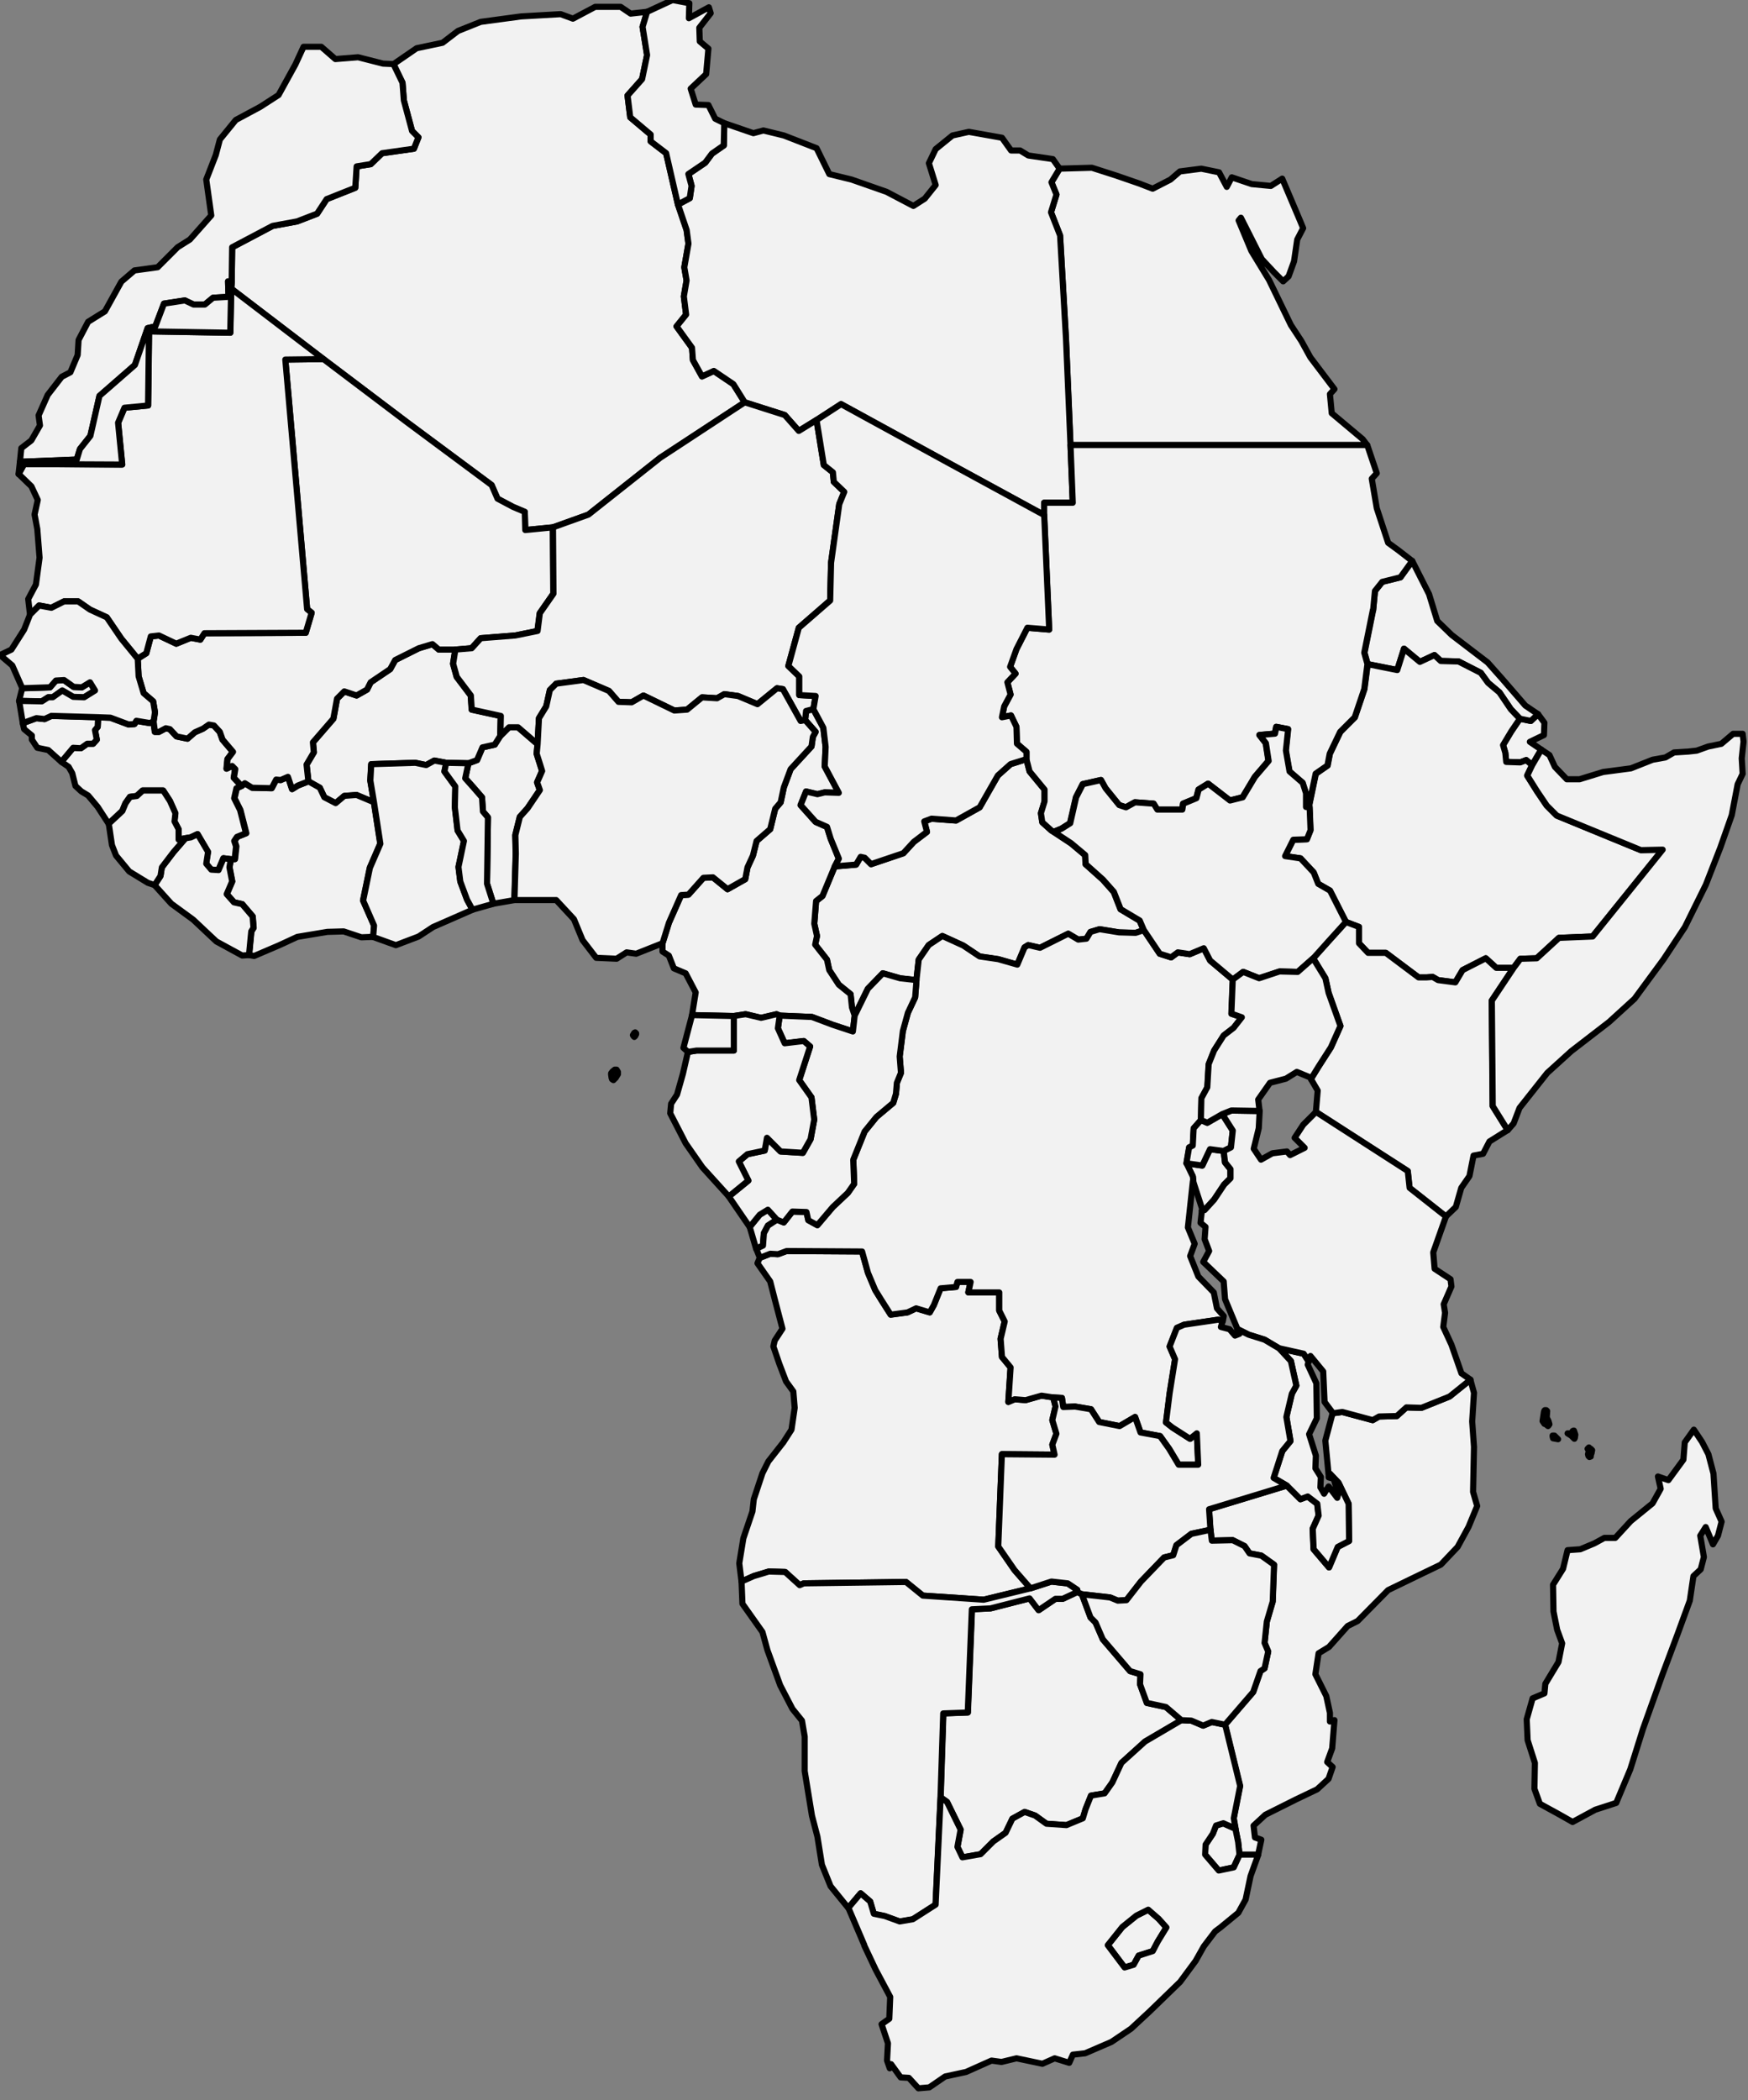 <svg xmlns="http://www.w3.org/2000/svg" xmlns:xlink="http://www.w3.org/1999/xlink" width="154.844" height="185.96" viewBox="0 0 154.844 185.96">
    <rect x="0" y="0" width="154.844" height="185.96" fill="#808080" stroke="none"/>
    <path id="Angola" d="M576.58,329.882l-6.681-.041-.765.282-.684-.041-.926.362-.2.483,1.127,1.61.443,1.73.644,2.455-.684,1.046-.121.523.523,1.53.6,1.57.644.886.121,1.449-.282,1.932-.725,1.127-1.328,1.691-.523,1.046L567,351.817l-.121,1.087-.805,2.375-.362,2.214.2,1.61L567,358.62l1.328-.4,1.449.041,1.288,1.167.362-.161,9.057-.121,1.489,1.207,5.394.362,4.146-1.007L590.1,358.1,588.656,356l.322-8.171,4.669.041-.2-.885.362-.966-.362-1.207.282-1.207-.2-.805-1.047-.161-1.409.4-.966-.08-.564.241.2-3.059-.764-.926-.121-1.61.362-1.53-.483-.966V333.5H586l.2-.926h-1.167l-.121.443-1.368.121-.6,1.489-.362.644-1.207-.362-.765.362-1.489.2-.845-1.328-.523-.845-.644-1.53Zm-8.775-.523.08-1.087.362-.684.805-.523-.805-.885-.725.443-.885,1.087.564,1.932Z" transform="translate(-500.225 -219.076)" fill="#f2f2f2" stroke="#000" stroke-linejoin="round" stroke-width="0.543" fill-rule="evenodd"/>
    <path id="Burundi" d="M622.591,320.124l-.121-1.007h0l-1.207-.161-.684,1.449-1.409-.2.564,1.167.041.443.8,2.455-.041.121.241-.041.845-.926.886-1.328.564-.564v-.805l-.483-.6Z" transform="translate(-514.077 -217.205)" fill="#f2f2f2" stroke="#000" stroke-linejoin="round" stroke-width="0.543" fill-rule="evenodd"/>
    <path id="Benin" d="M539.352,270.03l-1.731-1.489h-.805l-.764.764-.483.764-1.087.241L534,271.438l-.765.282-.282,1.328.684.765.8.926.081,1.248.443.523-.081,5.877.564,1.771,1.852-.322.121-4.106-.04-1.65.4-1.61.684-.764,1.087-1.61-.241-.684.443-1.007-.483-1.53.08-.845Z" transform="translate(-491.736 -204.141)" fill="#f2f2f2" stroke="#000" stroke-linejoin="round" stroke-width="0.543" fill-rule="evenodd"/>
    <path id="Burkina_Faso" d="M527.154,259.082H525.7l-.564-.483-1.207.362-2.093,1.046-.443.805-1.73,1.167-.322.644-.926.523-1.087-.362-.644.644-.322,1.771-1.812,2.093.081.886-.644,1.087.161,1.489,1.007.564.4.845,1.007.523.765-.644,1.087-.08,1.53.644-.322-1.929.081-1.449,3.9-.121.966.2.725-.4,1.047.2,1.972.041.765-.282.483-1.127,1.087-.241.483-.764.04-1.771L528.6,264.4l-.08-1.248-1.248-1.65-.322-1.167.2-1.248Z" transform="translate(-486.823 -201.565)" fill="#f2f2f2" stroke="#000" stroke-linejoin="round" stroke-width="0.543" fill-rule="evenodd"/>
    <path id="Botswana" d="M602.3,372.073l-.4-.2-1.288.6h-.644l-1.489,1.007-.8-1.046-3.462.886-1.65.08-.362,9.137-2.173.08-.241,7.447.564.4,1.207,2.455-.282,1.53.443.926,1.61-.282,1.127-1.127,1.087-.765.6-1.248,1.087-.6.926.322,1.007.725,1.771.121,1.449-.6.241-.805.483-1.207,1.207-.2.684-.966.805-1.73,2.093-1.892,3.22-1.892-1.368-1.167-1.691-.362-.6-1.65.041-.886-.926-.282-2.415-2.817-.644-1.489-.443-.443Z" transform="translate(-506.462 -230.916)" fill="#f2f2f2" stroke="#000" stroke-linejoin="round" stroke-width="0.543" fill-rule="evenodd"/>
    <path id="Central_African_Rep." d="M595.887,278.784l-.2-.121-.805-.725-.121-.805.322-1.046V275.04l-1.328-1.61-.282-1.087-1.409.443-1.127,1.007-1.61,2.817-2.092,1.171-2.173-.161-.644.241.241.926-1.167.886-.926,1.007-2.858.966-.564-.564L578.78,281l-.4.684-1.892.161-1.087,2.616-.564.443-.161,2.012.241,1.087-.161.765L575.8,290.1l.2.926.845,1.288,1.046.845.121,1.167.241.725,1.167-2.375,1.328-1.369,1.53.443,1.449.161.2-1.811.885-1.288,1.207-.805,1.851.845,1.449.966,1.65.241,1.691.483.644-1.53.322-.2,1.046.241,2.5-1.248.886.523.725-.081.362-.6.805-.241,1.73.282,1.449.041.725-.241-.362-.845-1.691-1.007-.6-1.53-.966-1.087-1.53-1.369-.041-.805-1.248-1.046-1.53-1.007Z" transform="translate(-502.547 -205.126)" fill="#f2f2f2" stroke="#000" stroke-linejoin="round" stroke-width="0.543" fill-rule="evenodd"/>
    <path id="Côte_d_Ivoire" d="M511.675,274.86l-.926.362-.523.322-.362-1.087-.644.282-.4-.041-.4.765-1.73-.041-.644-.4-.282.241-.443.2-.2.886.523,1.046.523,2.053-.8.322-.241.362.161.483-.121,1.127h-.362l-.121.725.241,1.248-.483,1.127.644.725.724.161.926,1.087.081,1.007-.2.322-.2,2.093.443.08,2.254-.966,1.57-.725,2.657-.443,1.449-.041,1.57.523,1.046-.041.08-1.007L516.5,285.4l.6-2.9.926-2.133-.564-3.663-1.53-.644-1.087.08-.765.644-1.007-.523-.4-.845-1.007-.564Z" transform="translate(-484.345 -205.674)" fill="#f2f2f2" stroke="#000" stroke-linejoin="round" stroke-width="0.543" fill-rule="evenodd"/>
    <path id="Cameroon" d="M570.9,271.435l.08-1.73-.2-1.691-.885-1.65-.644.161-.081.805.926,1.046-.241.443-.121.845-1.851,2.012-.6,1.61L567,274.615l-.483.564-.443,1.811-1.207,1.046-.322,1.3-.483,1.046-.2,1.046-1.57.886L561,281.263l-.845.041-1.328,1.489-.644.041-1.087,2.455-.564,1.812v.725l.564.362.443,1.127,1.046.443.886,1.691-.322,2.012,3.7.08,1.047-.161,1.368.322,1.369-.322.282.121,2.858.121,1.812.684,1.812.6.161-1.409-.241-.725-.121-1.167-1.046-.845-.845-1.288-.2-.926-1.046-1.328.161-.765-.241-1.087.161-2.012.564-.443,1.087-2.616.362-.684-.725-1.771L571.1,276.8l-1.007-.443-1.328-1.489.483-1.207,1.007.241.644-.161,1.248.041-1.248-2.335Z" transform="translate(-497.846 -203.577)" fill="#f2f2f2" stroke="#000" stroke-linejoin="round" stroke-width="0.543" fill-rule="evenodd"/>
    <path id="Dem._Rep._Congo" d="M599.881,292.944l-1.73-.282-.805.241-.362.6-.725.08-.885-.523-2.5,1.248-1.046-.241-.322.2-.644,1.53-1.691-.483-1.65-.241-1.449-.966-1.851-.845-1.207.805-.886,1.288-.2,1.811-.121,1.53-.644,1.369-.443,1.61-.282,2.254.121,1.449-.362.885-.08.966-.241.805-1.489,1.248-1.046,1.288-1.007,2.5.08,2.133-.564.805-1.328,1.248-1.369,1.61-.8-.443-.161-.725-1.248-.041-.764.966-.6-.241-.805.523-.362.684-.08,1.087-.6.282.322.805.926-.362.684.041.765-.282,6.681.041.523,1.892.644,1.53.523.845.845,1.328,1.489-.2.764-.362,1.207.362.362-.644.6-1.489,1.369-.121.121-.443h1.167l-.2.926h2.737v1.61l.483.966-.362,1.53.121,1.61.764.926-.2,3.059.564-.241.966.08,1.409-.4,1.047.161.765.041.121.805,1.046-.041,1.409.241.725,1.127,1.812.362,1.368-.805.483,1.369,1.731.322.805,1.127.845,1.409h1.73l-.121-2.778-.6.483-1.57-1.007-.564-.443.322-2.576.483-3.019-.483-1.127.644-1.65.644-.282,3.019-.443.4.121.08-.443-.6-.684-.282-1.409-1.368-1.409-.725-1.811.4-1.087-.6-1.449.443-4.106.041.041-.041-.443-.564-1.167.241-1.409.322-.161.081-1.53.644-.725.04-1.932.523-.966.121-2.053.483-1.207.845-1.328.885-.684.725-.926-.926-.322.121-3.019h0l-2.012-1.691-.564-1.087-1.248.523-1.046-.161-.6.443-1.007-.322-1.409-2.093-.725.241-1.449-.041Z" transform="translate(-500.745 -210.391)" fill="#f2f2f2" stroke="#000" stroke-linejoin="round" stroke-width="0.543" fill-rule="evenodd"/>
    <path id="Congo" d="M581.086,298.535l-1.449-.161-1.53-.443-1.328,1.369-1.167,2.375-.161,1.409-1.812-.6-1.812-.684-2.858-.121-.161,1.127.6,1.328,1.691-.2.564.483-.966,2.978,1.087,1.53.241,1.973-.322,1.73-.684,1.207-1.973-.121-1.207-1.207-.2,1.127-1.53.322-.764.644.845,1.691-1.73,1.409,1.852,2.7.885-1.087.725-.443.805.886.6.241.764-.966,1.248.041.161.725.805.443,1.368-1.61,1.328-1.248.564-.805-.08-2.133,1.007-2.5,1.046-1.288,1.489-1.248.241-.805.08-.966.362-.886L579.6,305.3l.282-2.254.443-1.61.644-1.369.121-1.53Z" transform="translate(-499.901 -211.757)" fill="#f2f2f2" stroke="#000" stroke-linejoin="round" stroke-width="0.543" fill-rule="evenodd"/>
    <path id="Djibouti" d="M660.417,270.1l-1.007-.684,1.248-.6.041-1.087-.564-.764-.644.6-.966-.2-.764,1.127-.725,1.207.2.684.081.805,1.248.041.523-.2.523.443.805-1.368Z" transform="translate(-523.889 -203.733)" fill="#f2f2f2" stroke="#000" stroke-linejoin="round" stroke-width="0.543" fill-rule="evenodd"/>
    <path id="Algeria" d="M541.8,182.875l-1.449.161-.886-.6h-2.254l-1.972,1.046-1.087-.4-3.5.2-3.582.483-2.012.805-1.368,1.046-2.294.483-2.053,1.409.8,1.65.121,1.57.725,2.7.564.564-.4,1.007-2.817.4-1.007.966-1.248.2-.121,1.892-2.535,1.007-.845,1.288-1.771.684-2.173.4-3.582,1.892-.041,3.019v.161l-.041.483,8.171,6.238,7.406,5.595,7.486,5.554.523,1.207,1.368.725,1.046.443.041,1.61,2.455-.241,3.14-1.127,6.359-5.031,7.486-4.91-1.007-1.61-1.73-1.167-1.047.483-.8-1.449-.081-1.087-1.369-1.892.845-1.046-.2-1.61.241-1.409-.2-1.167.362-2.093-.161-1.207-.765-2.254-1.046-4.549-1.368-1.046v-.6l-1.812-1.53-.241-1.932,1.288-1.449.443-2.133-.4-2.5.4-1.328Z" transform="translate(-484.487 -181.829)" fill="#f2f2f2" stroke="#000" stroke-linejoin="round" stroke-width="0.543" fill-rule="evenodd"/>
    <path id="Egypt" d="M610.951,203.113l-2.214-.764-2.133-.684-2.858.08-.725,1.207.443,1.087-.482,1.57.8,2.053.523,9.137.4,9.418h26.284l-.4-.523-2.737-2.294-.161-1.691.4-.443-2.133-2.817L625.159,217l-.926-1.409-1.932-3.985-1.57-2.576-1.127-2.7.2-.241,1.851,3.663,1.087,1.167.805.805.482-.443.483-1.328.282-1.932.523-1.007-.282-.684-1.57-3.7h0l-1.007.644-1.691-.161-1.771-.6-.443.845-.684-1.288-1.57-.322-1.892.241-.845.725-1.57.805-1.046-.4Z" transform="translate(-509.882 -186.812)" fill="#f2f2f2" stroke="#000" stroke-linejoin="round" stroke-width="0.543" fill-rule="evenodd"/>
    <path id="Eritrea" d="M648.2,255.217l-1.288-1.248-.725-2.375-1.489-2.938-1.046,1.449-1.61.4-.644.805L641.234,253l-.764,3.783.282,1.007,2.616.523.6-1.892,1.409,1.167,1.288-.6.564.523,1.57.041,1.972,1.007.644.886,1.007.845,1.007,1.489.805.845.966.2.644-.6-1.13-.762-.765-.886-1.288-1.489-1.288-1.449Z" transform="translate(-519.596 -198.989)" fill="#f2f2f2" stroke="#000" stroke-linejoin="round" stroke-width="0.543" fill-rule="evenodd"/>
    <path id="Ethiopia" d="M641.505,259.142l-.6,1.892-2.616-.523L638,262.724l-.845,2.5-1.288,1.288-.926,1.932-.2,1.046-1.046.725-.564,2.7v.282l.08,2.012-.322.805-1.207.041-.725,1.449,1.368.2,1.167,1.248.4,1.007,1.047.6,1.409,2.778,1.167.443v1.449l.805.845h1.57l2.9,2.173h.725l.523-.041.483.282,1.53.2.644-1.087,2.053-1.046.926.845h1.53l.6-.805,1.449-.041,1.972-1.811,2.978-.121,6.2-7.688-1.932.041-7.446-3.056-.885-.885-.845-1.248-.885-1.409.443-.926-.523-.443-.523.2-1.248-.041-.08-.805-.2-.684.725-1.207.764-1.127-.805-.845-1.007-1.489-1.007-.845-.644-.885-1.973-1.007-1.57-.041-.564-.523-1.288.6-1.409-1.167Z" transform="translate(-517.132 -201.706)" fill="#f2f2f2" stroke="#000" stroke-linejoin="round" stroke-width="0.543" fill-rule="evenodd"/>
    <path id="Gabon" d="M567.155,302.942l-.282-.121-1.369.322-1.368-.322-1.047.161v3.059h-3.3l-.765.121-.443,1.932-.523,1.851-.523.805-.08.845,1.368,2.657,1.489,2.133,2.335,2.576,1.73-1.409-.845-1.691.764-.644,1.53-.322.2-1.127,1.207,1.207,1.972.121.684-1.207.322-1.73-.242-1.972-1.087-1.53.966-2.978-.564-.483-1.69.2-.6-1.328.161-1.127Z" transform="translate(-498.085 -213.024)" fill="#f2f2f2" stroke="#000" stroke-linejoin="round" stroke-width="0.543" fill-rule="evenodd"/>
    <path id="Ghana" d="M528.094,272.708l-1.046-.2-.725.4-.966-.2-3.9.121-.08,1.453.322,1.932.564,3.663-.926,2.133-.6,2.9.966,2.214-.081,1.007,2.012.725,2.012-.764,1.288-.845,3.5-1.53-.483-.886-.6-1.61-.161-1.288.484-2.294-.562-.927-.241-2.053.041-1.852-.966-1.328.161-.765Z" transform="translate(-488.569 -205.169)" fill="#f2f2f2" stroke="#000" stroke-linejoin="round" stroke-width="0.543" fill-rule="evenodd"/>
    <path id="Guinea" d="M492.826,267.7l-.322.161-1.207-.2-.161.282-.523.041-1.61-.6-1.087-.041-.041.845-.241.282.161.845-.322.362h-.524l-.564.4-.684-.041-1.046,1.248.644.443.322.564.282,1.127.523.483.6.362.845,1.007.966,1.489,1.207-1.127.282-.684.4-.564.6-.08.523-.483h1.811l.6.926.483,1.087-.08.725.362.684v.926l.6-.121.483-.08.6-.282.926,1.57-.161,1.046.443.523.644.041.443-1.046.644.08h.362l.121-1.127-.161-.483.241-.362.8-.322-.523-2.053-.523-1.046.2-.886.443-.2-.684-.725.121-.765-.282-.282-.483.241.081-.845.483-.644-.926-1.087-.241-.684-.523-.564-.443-.08-.523.362-.725.322-.644.564-.966-.2-.6-.644-.362-.08-.6.322h-.362l-.121-.926Z" transform="translate(-479.221 -203.83)" fill="#f2f2f2" stroke="#000" stroke-linejoin="round" stroke-width="0.543" fill-rule="evenodd"/>
    <path id="Gambia" d="M479.6,264.742l2.012.041.564-.362h.4l.845-.6.966.564.966.041.966-.6-.443-.725-.725.443-.725-.041-.845-.6-.725.041-.523.6-2.455.08-.282,1.127Z" transform="translate(-477.912 -202.677)" fill="#f2f2f2" stroke="#000" stroke-linejoin="round" stroke-width="0.543" fill-rule="evenodd"/>
    <path id="Guinea-Bissau" d="M486.719,267.3l-4.146-.121-.6.282-.725-.08-1.207.443.121.523.684.564v.362l.483.725.966.2,1.167,1.046L484.506,270l.684.041.564-.4h.523l.322-.362-.161-.845.241-.282Z" transform="translate(-478.025 -203.789)" fill="#f2f2f2" stroke="#000" stroke-linejoin="round" stroke-width="0.543" fill-rule="evenodd"/>
    <path id="Eq._Guinea" d="M563.5,303.01l-3.7-.08-.764,2.9.4.362.765-.121h3.3Z" transform="translate(-498.494 -213.052)" fill="#f2f2f2" stroke="#000" stroke-linejoin="round" stroke-width="0.543" fill-rule="evenodd"/>
    <path id="Kenya" d="M652.021,295.859h-1.53l-.926-.845-2.053,1.046-.644,1.087-1.53-.2-.483-.282-.523.041h-.725l-2.9-2.173h-1.57l-.8-.845v-1.449l-1.167-.443-1.53,1.691-1.369,1.53,1.087,1.771.282,1.288,1.046,2.938-.845,1.892-1.087,1.691-.644,1.046v.121l.564.966-.161,1.892,8.13,5.233.161,1.489,3.22,2.536.885-.845.483-1.691.725-1.046.362-1.812.845-.161.564-1.087,1.61-1.007-1.328-2.133-.08-9.338,1.932-2.9Z" transform="translate(-517.948 -210.167)" fill="#f2f2f2" stroke="#000" stroke-linejoin="round" stroke-width="0.543" fill-rule="evenodd"/>
    <path id="Liberia" d="M502.554,283.522l-.644-.08-.443,1.046-.644-.041-.443-.523.161-1.046-.926-1.57-.6.282-.483.08-1.046,1.207-1.046,1.369-.121.764-.523.805,1.489,1.65,1.932,1.409,2.053,1.932,2.294,1.248.6-.041.2-2.093.2-.322-.08-1.007-.926-1.087-.725-.161-.644-.725.483-1.127-.241-1.248.121-.725Z" transform="translate(-482.107 -207.449)" fill="#f2f2f2" stroke="#000" stroke-linejoin="round" stroke-width="0.543" fill-rule="evenodd"/>
    <path id="Libya" d="M592.145,200.365l-.6-.845-2.173-.32-.725-.443h-.8l-.805-1.127-2.938-.523-1.449.322-1.489,1.207-.6,1.248.6,1.932-.966,1.207-1.007.644-2.375-1.248-3.1-1.087-1.973-.483-1.127-2.294-2.9-1.127-1.812-.443-.886.241-2.576-.886-.041,1.973-1.046.725-.6.805-1.489,1.007.282,1.046-.161,1.087-1.047.564.765,2.254.161,1.207L558.9,209.1l.2,1.167-.241,1.409.2,1.61-.845,1.046,1.369,1.892.08,1.087.805,1.449,1.047-.483,1.73,1.167,1.006,1.61,3.542,1.127,1.248,1.409,1.57-.966,2.173-1.409,8.976,4.91,9.016,4.91v-1.087h2.536l-.2-5.112-.4-9.418-.523-9.137-.805-2.053.483-1.57-.443-1.087.725-1.207Z" transform="translate(-498.282 -185.433)" fill="#f2f2f2" stroke="#000" stroke-linejoin="round" stroke-width="0.543" fill-rule="evenodd"/>
    <path id="Lesotho" d="M612.066,414.717l.443-.805,1.248-.4.443-.845.765-1.248-.684-.764-.926-.805-1.046.523-1.248,1.007-1.288,1.61,1.489,1.973.805-.241Z" transform="translate(-511.642 -240.757)" fill="#f2f2f2" stroke="#000" stroke-linejoin="round" stroke-width="0.543" fill-rule="evenodd"/>
    <path id="Morocco" d="M512.8,188.741l-.926-.041-2.214-.564-2.012.161-1.248-1.087h-1.57l-.725,1.57-1.489,2.7L501,192.523l-2.173,1.167-1.409,1.73-.362,1.369-.845,2.173.443,3.18-1.892,2.133-1.087.684-1.771,1.771-2.053.282-1.127.966-.041.041-1.449,2.616-1.489.926-.845,1.61-.08,1.328-.644,1.53-.765.4-1.248,1.61-.805,1.811.121.886-.765,1.328-.886.684-.121,1.207h.041l4.991-.2.282-.926.926-1.167.805-3.542,3.139-2.737,1.127-3.26.684-.161.764-2.012,1.852-.282.764.362h1.007l.725-.6,1.369-.08-.041-1.369h.322l.041-3.019,3.582-1.892,2.173-.4,1.771-.684.845-1.288,2.536-1.006.121-1.892,1.248-.2,1.007-.966,2.817-.4.4-1.007-.564-.564-.725-2.7-.121-1.57-.8-1.65Z" transform="translate(-477.94 -183.067)" fill="#f2f2f2" stroke="#000" stroke-linejoin="round" stroke-width="0.543" fill-rule="evenodd"/>
    <path id="Madagascar" d="M676.4,356.34l-.443-1.691-.564-1.087-.725-1.087-.805,1.127-.121,1.53-1.328,1.812-.926-.322.241,1.087L671.009,359l-1.932,1.57-1.369,1.489h-.966l-.886.483-1.248.523-1.127.08-.4,1.65-.886,1.409.041,2.375.322,1.61.443,1.207-.322,1.65-1.167,1.932-.08.845-1.047.443-.523,1.851.08,1.851.644,2.012-.041,2.294.483,1.328,1.691.926,1.207.684,2.012-1.087,1.851-.6,1.248-2.978,1.127-3.582,1.73-4.83,1.328-3.542,1.087-2.978.322-2.173.644-.6.282-1.087-.322-1.892.483-.764.644,1.53.443-.764.322-1.248-.523-1.167-.2-3.1Z" transform="translate(-524.621 -225.891)" fill="#f2f2f2" stroke="#000" stroke-linejoin="round" stroke-width="0.543" fill-rule="evenodd"/>
    <path id="Mali" d="M530.571,239.428l-2.455.241-.041-1.61-1.046-.443-1.369-.725-.523-1.207-7.486-5.554-7.406-5.595-3.381.041.966,11.028.966,11.069.4.322-.523,1.771-8.975.041-.362.564-.845-.161-1.288.523-1.53-.725-.725.08-.4,1.489-.765.483.081,1.57.443,1.489.845.725.161.966-.121.805.121.926h.362l.6-.322.362.08.6.644.966.2.644-.564.725-.322.523-.362.443.08.523.564.241.684.926,1.087-.483.644-.081.845.483-.241.282.282-.121.764.684.725.282-.241.644.4,1.73.041.4-.765.4.041.644-.282.362,1.087.523-.322.926-.362-.161-1.489.644-1.087-.08-.886,1.812-2.093.322-1.771.644-.644,1.087.362.926-.523.322-.644,1.73-1.167.443-.805,2.093-1.046,1.207-.362.564.483h1.449l1.449-.121.805-.886,3.059-.241,1.972-.4.2-1.57,1.207-1.73-.041-5.877Z" transform="translate(-481.587 -192.738)" fill="#f2f2f2" stroke="#000" stroke-linejoin="round" stroke-width="0.543" fill-rule="evenodd"/>
    <path id="Mozambique" d="M645.354,347.668l-.322-1.167h0l-1.852,1.489-2.5,1.007-1.328-.041-.845.764-1.57.041-.564.322-2.7-.725-.845.121-.644,2.415.282,2.938h.121l.764.805.886,1.851.041,3.3-1.007.523-.764,1.811-1.368-1.61-.081-1.811.523-1.167-.121-1.046-.845-.644-.644.241-1.207-1.207-6.883,2.093.121,1.811.121.966,1.851-.041,1.046.523.443.644,1.047.2,1.127.805-.121,3.26L627,367.913l-.2,1.892.322.764-.322,1.489-.362.241-.644,1.851-2.5,2.9.885,3.622.443,1.812-.564,2.858.161.926.241,1.167.121,1.127h1.65l.282-1.328-.564-.2-.121-1.046,1.046-.966,2.737-1.369,1.852-.885,1.006-.926.362-1.046-.483-.443.443-1.207.2-2.5-.4.121V376l-.322-1.489-.966-1.932.282-1.851.926-.564,1.65-1.852.885-.443,2.7-2.737,2.576-1.248,2.093-1.007,1.489-1.57.966-1.771.765-1.851-.362-1.248.081-3.985-.161-2.254.161-2.536Z" transform="translate(-514.782 -224.342)" fill="#f2f2f2" stroke="#000" stroke-linejoin="round" stroke-width="0.543" fill-rule="evenodd"/>
    <path id="Mauritania" d="M506.556,222.354l-8.171-6.238-.08,3.9-7.2-.121-.081,6.563-2.093.2-.564,1.328.362,3.7-8.694-.041-.483.886,1.127,1.087.564,1.207-.282,1.288.241,1.288.2,2.536-.322,2.375-.684,1.288.161,1.369.8-.8,1.087.2,1.127-.564h1.248l1.046.725,1.489.684,1.288,1.892,1.449,1.771.765-.483.4-1.489.725-.08,1.53.725,1.288-.523.845.161.362-.564,8.975-.041.523-1.771-.4-.322-.966-11.069-.966-11.028,3.381-.041Z" transform="translate(-477.898 -190.557)" fill="#f2f2f2" stroke="#000" stroke-linejoin="round" stroke-width="0.543" fill-rule="evenodd"/>
    <path id="Malawi" d="M633.747,355.068l.041-.926-.483-.765.041-1.127-.6-1.892.684-1.409-.041-3.1-.764-1.65.08-.282h0l-.443-.684-2.173-.483,1.046,1.127.483,2.173-.4.725-.483,2.053.362,2.133-.725.886-.764,2.375,1.167.684,1.207,1.207.644-.241.845.644.121,1.046-.523,1.167.08,1.811,1.369,1.61.765-1.811,1.007-.523-.041-3.3-.886-1.852-.764-.805h-.121v.322l.443.121.4,1.369-.081.322-.765-1.007-.4.644-.322-.564Z" transform="translate(-516.781 -223.371)" fill="#f2f2f2" stroke="#000" stroke-linejoin="round" stroke-width="0.543" fill-rule="evenodd"/>
    <path id="Namibia" d="M591.582,370.916l-4.146,1.007-5.393-.362-1.489-1.207-9.057.121-.362.161-1.288-1.167-1.449-.041-1.328.4-1.087.483.08,1.972,1.771,2.5.443,1.61,1.127,3.1,1.087,2.093.845,1.046.241,1.409V387.1l.644,3.944.483,1.851.4,2.5.765,1.892,1.569,1.932,1.087-1.288.845.725.322,1.087.966.2,1.328.483,1.167-.2,2.012-1.288.443-9.5.241-7.446,2.173-.08.362-9.137,1.65-.08,3.462-.886.8,1.046,1.489-1.007h.644l1.288-.6v-.2l-.845-.564-1.449-.161-1.852.6Z" transform="translate(-500.295 -230.283)" fill="#f2f2f2" stroke="#000" stroke-linejoin="round" stroke-width="0.543" fill-rule="evenodd"/>
    <path id="Niger" d="M560.869,230.824l-3.542-1.127-7.487,4.91-6.359,5.031-3.139,1.127.041,5.877-1.207,1.73-.2,1.57-1.972.4-3.059.241-.8.886-1.449.121-.2,1.248.322,1.167,1.248,1.65.081,1.248,2.576.564-.041,1.771.764-.765h.8l1.731,1.489.121-2.294.644-1.046.322-1.449.564-.564,2.415-.322,2.254.966.845.966,1.167.041,1.046-.6,2.737,1.328,1.127-.081,1.328-1.087,1.328.08.644-.362,1.207.161,1.73.725,1.73-1.409.523.08,1.57,2.817.4-.08.081-.805.644-.161.2-1.167-1.449-.08v-1.654l-.966-.926.926-3.381,2.778-2.415.08-3.341.725-5.192.443-1.087-.926-.885-.08-.845-.805-.644-.644-3.985-1.57.966-1.248-1.409Z" transform="translate(-491.356 -194.076)" fill="#f2f2f2" stroke="#000" stroke-linejoin="round" stroke-width="0.543" fill-rule="evenodd"/>
    <path id="Nigeria" d="M564.58,266.433l-.4.08-1.57-2.817-.523-.08-1.73,1.409-1.73-.725-1.207-.161-.644.362-1.328-.08-1.328,1.087-1.127.08-2.737-1.328-1.046.6-1.167-.041-.845-.966-2.254-.966-2.415.322-.564.564-.322,1.449L541,266.272l-.121,2.294-.08.845.483,1.53-.443,1.007.241.684-1.087,1.61-.684.764-.4,1.61.04,1.65-.121,4.106h3.7l1.57,1.691.764,1.851,1.207,1.57,1.812.08.885-.564.845.121,2.335-.926.564-1.811,1.087-2.455.644-.041,1.328-1.489.845-.041,1.288,1.046,1.57-.886.2-1.046.483-1.046.322-1.288,1.207-1.046.443-1.811.483-.564.282-1.328.6-1.61,1.851-2.012.121-.845.241-.443-.926-1.046Z" transform="translate(-493.257 -202.677)" fill="#f2f2f2" stroke="#000" stroke-linejoin="round" stroke-width="0.543" fill-rule="evenodd"/>
    <path id="Rwanda" d="M622.35,314.773l-1.328.764-.564-.241-.644.725-.08,1.53-.322.161-.241,1.409,1.409.2.684-1.449,1.207.161h0l.644-.322.161-1.489-.926-1.449Z" transform="translate(-514.077 -216.121)" fill="#f2f2f2" stroke="#000" stroke-linejoin="round" stroke-width="0.543" fill-rule="evenodd"/>
    <path id="W._Sahara" d="M498.426,215.245H498.1l.041,1.369-1.369.08-.725.6h-1.007l-.764-.362-1.852.282-.765,2.012-.684.161-1.127,3.26-3.139,2.737-.805,3.542-.926,1.167-.282.926-4.991.2h-.041l-.121,1.087.483-.885,8.694.041-.362-3.7.564-1.328,2.093-.2.08-6.561,7.2.121.081-3.9.041-.483v-.161Z" transform="translate(-477.898 -190.331)" fill="#f2f2f2" stroke="#000" stroke-linejoin="round" stroke-width="0.543" fill-rule="evenodd"/>
    <path id="Sudan" d="M630,249.414l.161-1.691.644-.805,1.61-.4,1.046-1.449-1.248-.966-.885-.644-1.007-3.059-.443-2.616.443-.483-.845-2.5H603.191l.2,5.112h-2.536V241l.443,10.143-1.932-.161-.966,1.892-.564,1.57.483.6-.725.765.282,1.087-.564,1.046-.2.966.8-.161.483,1.007.041,1.489.845.725v.644l.282,1.087,1.328,1.61v1.043l-.322,1.046.121.805.805.725.2.121.684-.282.765-.483.523-2.294.6-1.167,1.61-.362.4.725,1.207,1.489.6.2.805-.443,1.65.121.322.523h2.214l.08-.523,1.167-.483.2-.765.845-.523,1.932,1.489,1.127-.282,1.087-1.811,1.207-1.409-.241-1.57-.564-.725,1.368-.121.121-.6,1.046.2-.2,1.892.322,1.852,1.167,1.007.282.886v1.248l.322.041V266.6l.564-2.7,1.046-.725.2-1.046.926-1.932,1.288-1.288.845-2.5.282-2.214-.282-1.007.765-3.783Z" transform="translate(-508.362 -195.399)" fill="#f2f2f2" stroke="#000" stroke-linejoin="round" stroke-width="0.543" fill-rule="evenodd"/>
    <path id="S._Sudan" d="M625.646,274.322l-.282-.886L624.2,272.43l-.322-1.852.2-1.892-1.046-.2-.121.6-1.369.121.564.725.241,1.57-1.207,1.409-1.087,1.811-1.127.282-1.932-1.489-.845.523-.2.764-1.167.483-.08.523h-2.214l-.322-.523-1.65-.121-.805.443-.6-.2-1.207-1.489-.4-.725-1.61.362-.6,1.167-.523,2.294-.765.483-.684.282,1.53,1.007,1.248,1.046.041.805,1.53,1.369.966,1.087.6,1.53,1.691,1.007.362.845,1.409,2.093,1.007.322.6-.443,1.047.161,1.248-.523.564,1.087,2.012,1.691h0l.926-.684,1.409.564,1.811-.6,1.61.041,1.368-1.207,1.369-1.53,1.53-1.691-1.412-2.775-1.046-.6-.4-1.007-1.167-1.248-1.368-.2.725-1.449,1.207-.041.322-.805-.08-2.012-.322-.041v-1.248Z" transform="translate(-509.967 -204.127)" fill="#f2f2f2" stroke="#000" stroke-linejoin="round" stroke-width="0.543" fill-rule="evenodd"/>
    <path id="Senegal" d="M489.517,258.563l-1.449-1.771L486.78,254.9l-1.489-.684-1.046-.725H483l-1.127.564-1.087-.2-.805.805-.523,1.328-1.127,1.771-1.006.483,1.086.925.885,2.012,2.455-.08.523-.6.725-.041.845.6.725.041.725-.443.443.725-.966.6-.966-.041-.966-.563-.845.6h-.4l-.564.362-2.012-.041.322,1.972,1.207-.443.725.08.6-.282,4.146.121,1.087.041,1.61.6.523-.041.161-.282,1.207.2.322-.161.121-.8-.161-.966-.845-.725-.443-1.489-.08-1.57Z" transform="translate(-477.321 -200.242)" fill="#f2f2f2" stroke="#000" stroke-linejoin="round" stroke-width="0.543" fill-rule="evenodd"/>
    <path id="Sierra_Leone" d="M497.108,280.318l-.6.121v-.926l-.362-.684.081-.725-.483-1.087-.6-.926h-1.811l-.523.483-.6.081-.4.564-.282.684-1.207,1.127.282,1.892.362.926,1.167,1.409,1.65,1.007.6.2.523-.805.121-.764,1.046-1.369,1.046-1.207Z" transform="translate(-480.686 -206.098)" fill="#f2f2f2" stroke="#000" stroke-linejoin="round" stroke-width="0.543" fill-rule="evenodd"/>
    <path id="Swaziland" d="M624.094,400.007l-1.087-.483-.644.2-.282.725-.644.966-.041.886,1.207,1.409,1.328-.282.523-1.127-.121-1.127-.241-1.167Z" transform="translate(-514.654 -238.082)" fill="#f2f2f2" stroke="#000" stroke-linejoin="round" stroke-width="0.543" fill-rule="evenodd"/>
    <path id="Chad" d="M594.241,239.735l-9.016-4.91-8.975-4.91-2.173,1.409.644,3.985.805.644.08.845.926.886-.443,1.087-.725,5.192-.08,3.341-2.778,2.415-.926,3.381.966.926v1.65l1.449.08-.2,1.167.885,1.65.2,1.691-.08,1.73,1.248,2.335-1.248-.041-.644.161-1.007-.241-.483,1.207L574,266.9l1.006.443.322,1.046.725,1.771-.362.684,1.892-.161.4-.684.362.08.564.564,2.858-.966.926-1.007,1.167-.885-.241-.926.644-.241,2.173.161,2.093-1.167,1.61-2.817,1.127-1.007,1.409-.443V260.7l-.845-.725-.041-1.489-.483-1.007-.805.161.2-.966.564-1.046-.282-1.087.725-.765-.483-.6.564-1.57.966-1.892,1.932.161-.443-10.143Z" transform="translate(-501.745 -194.132)" fill="#f2f2f2" stroke="#000" stroke-linejoin="round" stroke-width="0.543" fill-rule="evenodd"/>
    <path id="Togo" d="M532.587,272.819l-1.972-.041-.161.764.966,1.328-.041,1.851.241,2.053.564.926L531.7,282l.161,1.288.6,1.61.483.886,1.852-.523-.564-1.771.08-5.877-.443-.523-.08-1.248-.805-.926-.684-.765.282-1.328Z" transform="translate(-491.089 -205.239)" fill="#f2f2f2" stroke="#000" stroke-linejoin="round" stroke-width="0.543" fill-rule="evenodd"/>
    <path id="Tunisia" d="M560.921,192.525l-.805-.4-.6-1.207-1.127-.041-.443-1.409,1.369-1.288.2-2.254-.764-.644-.041-1.207,1.007-1.288-.161-.523-1.771.966.041-1.328-1.489-.282-2.254,1.046-.4,1.328.4,2.5-.443,2.133-1.288,1.449L552.59,192l1.811,1.53v.6l1.368,1.046,1.046,4.549,1.046-.564.161-1.087-.282-1.046,1.489-1.007.6-.805,1.046-.725Z" transform="translate(-496.762 -181.617)" fill="#f2f2f2" stroke="#000" stroke-linejoin="round" stroke-width="0.543" fill-rule="evenodd"/>
    <path id="Tanzania" d="M623.592,314.339l-.8.322.926,1.449-.161,1.489-.644.322h0l.121,1.007.483.6v.805l-.564.564-.885,1.328-.845.926-.241.041-.121,1.087.443.362-.08,1.087.4,1.046-.523.966,1.812,1.73.121,1.57,1.087,2.616h0l.121.08.886.443,1.409.443,1.288.764,2.173.483.443.684h0l.161-.483,1.127,1.369.121,2.7.725.966v.041l.845-.121,2.7.725.564-.322,1.57-.041.845-.765,1.328.041,2.5-1.006,1.851-1.489h0l-.805-.564-.885-2.536-.725-1.57.161-1.248-.121-.764.684-1.57-.081-.644-1.409-.926-.121-1.449,1.127-3.18-3.22-2.535-.161-1.489-8.131-5.233h0l-1.127,1.127-.765,1.167.885.885-1.288.644-.282-.322-1.288.161-1.006.564-.644-.966.443-1.811.081-1.53h0l-2.5-.041Z" transform="translate(-514.514 -216.008)" fill="#f2f2f2" stroke="#000" stroke-linejoin="round" stroke-width="0.543" fill-rule="evenodd"/>
    <path id="Uganda" d="M630.851,296.139l-1.368,1.207-1.61-.041-1.811.6-1.409-.564-.926.684h0l-.121,3.019.926.322-.725.926-.886.684-.845,1.328-.483,1.207-.121,2.053-.523.966-.041,1.932.564.241,1.328-.764.805-.322,2.5.041h0l-.121-1.007,1.046-1.489,1.409-.362.966-.6,1.167.483.121.2v-.121l.644-1.046,1.087-1.691.845-1.892L632.22,299.2l-.282-1.288-1.087-1.771Z" transform="translate(-514.528 -211.292)" fill="#f2f2f2" stroke="#000" stroke-linejoin="round" stroke-width="0.543" fill-rule="evenodd"/>
    <path id="South_Africa" d="M612.118,387.594l-1.167-.241-.764.322-1.046-.443-.886-.041-3.22,1.891-2.093,1.892-.805,1.73-.684.966-1.207.2-.483,1.207-.241.805-1.449.6-1.771-.121-1.007-.725-.926-.322-1.087.6-.6,1.248-1.087.765-1.127,1.127-1.61.282-.443-.926.282-1.53-1.207-2.455-.564-.4-.443,9.5-2.012,1.288-1.167.2-1.328-.483-.966-.2-.322-1.087-.845-.725-1.087,1.288,1.409,3.3v.041l1.007,2.133,1.288,2.415-.08,1.932-.684.483.564,1.691-.08,1.53.241.684.121-.362.845,1.167.724.041.845.926.966-.081,1.409-.966,1.851-.4,2.254-1.007.885.121,1.328-.322,2.294.483,1.087-.483,1.288.4.322-.725,1.087-.121,2.335-1.007,1.73-1.167,1.65-1.53,2.7-2.616,1.369-1.852.725-1.288,1.007-1.328.483-.362,1.57-1.288.644-1.167.443-2.093.684-1.892h-1.65l-.523,1.127-1.328.282-1.207-1.409.041-.886.644-.966.282-.725.644-.2,1.087.483-.161-.926.564-2.858-.443-1.811-.886-3.622Zm-8.09,21.252-.805.241-1.489-1.973,1.288-1.61,1.248-1.007,1.047-.523.926.805.684.765-.764,1.248-.443.845-1.248.4-.443.805Z" transform="translate(-503.603 -234.886)" fill="#f2f2f2" stroke="#000" stroke-linejoin="round" stroke-width="0.543" fill-rule="evenodd"/>
    <path id="Zambia" d="M617.167,340.175l-.765-.2.161-.523-.4-.121-3.019.443-.644.282-.644,1.65.483,1.127-.483,3.019-.322,2.576.564.443,1.57,1.007.6-.483.121,2.778h-1.73l-.845-1.409-.805-1.127-1.73-.322-.483-1.369-1.369.805-1.811-.362-.725-1.127-1.409-.241-1.047.041-.121-.805-.765-.041.2.8-.282,1.207.362,1.207-.362.966.2.885L597,351.243l-.322,8.171,1.449,2.093,1.409,1.61,1.852-.6,1.449.161.845.564v.2l.4.2,2.5.282.684.282.764-.041,1.288-1.65,2.053-2.133.805-.2.282-.886,1.328-1.007,1.691-.362-.121-1.812,6.883-2.093-1.167-.684.765-2.375.725-.885-.362-2.133.483-2.053.4-.725-.483-2.173-1.046-1.127-1.288-.765-1.409-.443-.886-.443-.121-.08h0l.2.443-.4.161-.483-.564Z" transform="translate(-508.25 -222.484)" fill="#f2f2f2" stroke="#000" stroke-linejoin="round" stroke-width="0.543" fill-rule="evenodd"/>
    <path id="Zimbabwe" d="M619.354,381.7l2.5-2.9.644-1.851.362-.241.322-1.489-.322-.764.2-1.892.523-1.771.121-3.26-1.127-.805-1.046-.2-.443-.644-1.046-.523-1.851.041-.121-.966-1.691.362-1.328,1.007-.282.886-.805.2-2.053,2.13-1.288,1.65-.764.041-.684-.282-2.5-.282.764,2.053.443.443.644,1.489,2.415,2.817.926.282-.041.885.6,1.65,1.691.362,1.369,1.167.885.041,1.046.443.765-.322,1.167.241Z" transform="translate(-510.84 -228.988)" fill="#f2f2f2" stroke="#000" stroke-linejoin="round" stroke-width="0.543" fill-rule="evenodd"/>
    <path id="Somalia" d="M662.322,273.327l-1.046-1.087-.483-1.046-.725-.483-.8,1.369-.443.926.886,1.409.846,1.251.886.885,7.446,3.059,1.932-.041-6.2,7.688-2.978.121-1.972,1.811-1.449.041-.6.805-1.932,2.9.08,9.338,1.328,2.133.523-.6.523-1.369,2.455-3.1,2.133-1.932,3.341-2.576,2.254-2.053,2.576-3.5,1.892-2.858,1.852-3.743,1.288-3.3,1.007-2.858.523-2.737.443-.926-.081-1.368.161-1.489-.08-.684h-.845l-1.046.885-1.167.241-1.007.362-.725.08h0l-1.288.081-.765.443-1.127.2-1.932.765-2.455.322-2.093.644h-1.128Z" transform="translate(-523.538 -204.339)" fill="#f2f2f2" stroke="#000" stroke-linejoin="round" stroke-width="0.543" fill-rule="evenodd"/>
    <path id="Comoros" d="M662.97,352.555l-.161-.161h-.161v.08l.041.161.443.081-.161-.161Zm1.569-.6h-.04l-.08.041-.041.08-.041.121h-.362l.322.2.2.2.081.08.04-.08.041-.282-.121-.362Zm-2.254-.443.08-.121-.08-.282-.161-.322.041-.564-.081-.08h-.121l-.041.041-.041.121-.121.805.161.241.121.041.2.161Z" transform="translate(-525.113 -225.285)" fill="#f2f2f2" stroke="#000" stroke-linejoin="round" stroke-width="0.543" fill-rule="evenodd"/>
    <path id="São_Tomé_and_Principe" d="M550.794,309.019l.2-.322v-.2l-.121-.2h-.161l-.2.161-.121.161v.121l.041.282.041.121.121.08.2-.2Zm1.73-3.7.08-.161v-.081l-.041-.041-.041-.041-.08.041-.121.2.041.08.081.08Z" transform="translate(-496.255 -213.587)" fill="#f2f2f2" stroke="#000" stroke-linejoin="round" stroke-width="0.543" fill-rule="evenodd"/>
    <path id="Mayotte" d="M667.423,355.4v-.121l.08-.2v-.041l.041-.2-.121-.121h-.08l-.081-.121-.121.121.121.2-.041.121-.041.161.041.161.08.08.121-.041Z" transform="translate(-526.508 -226.438)" fill="#f2f2f2" stroke="#000" stroke-linejoin="round" stroke-width="0.543" fill-rule="evenodd"/>
</svg>
